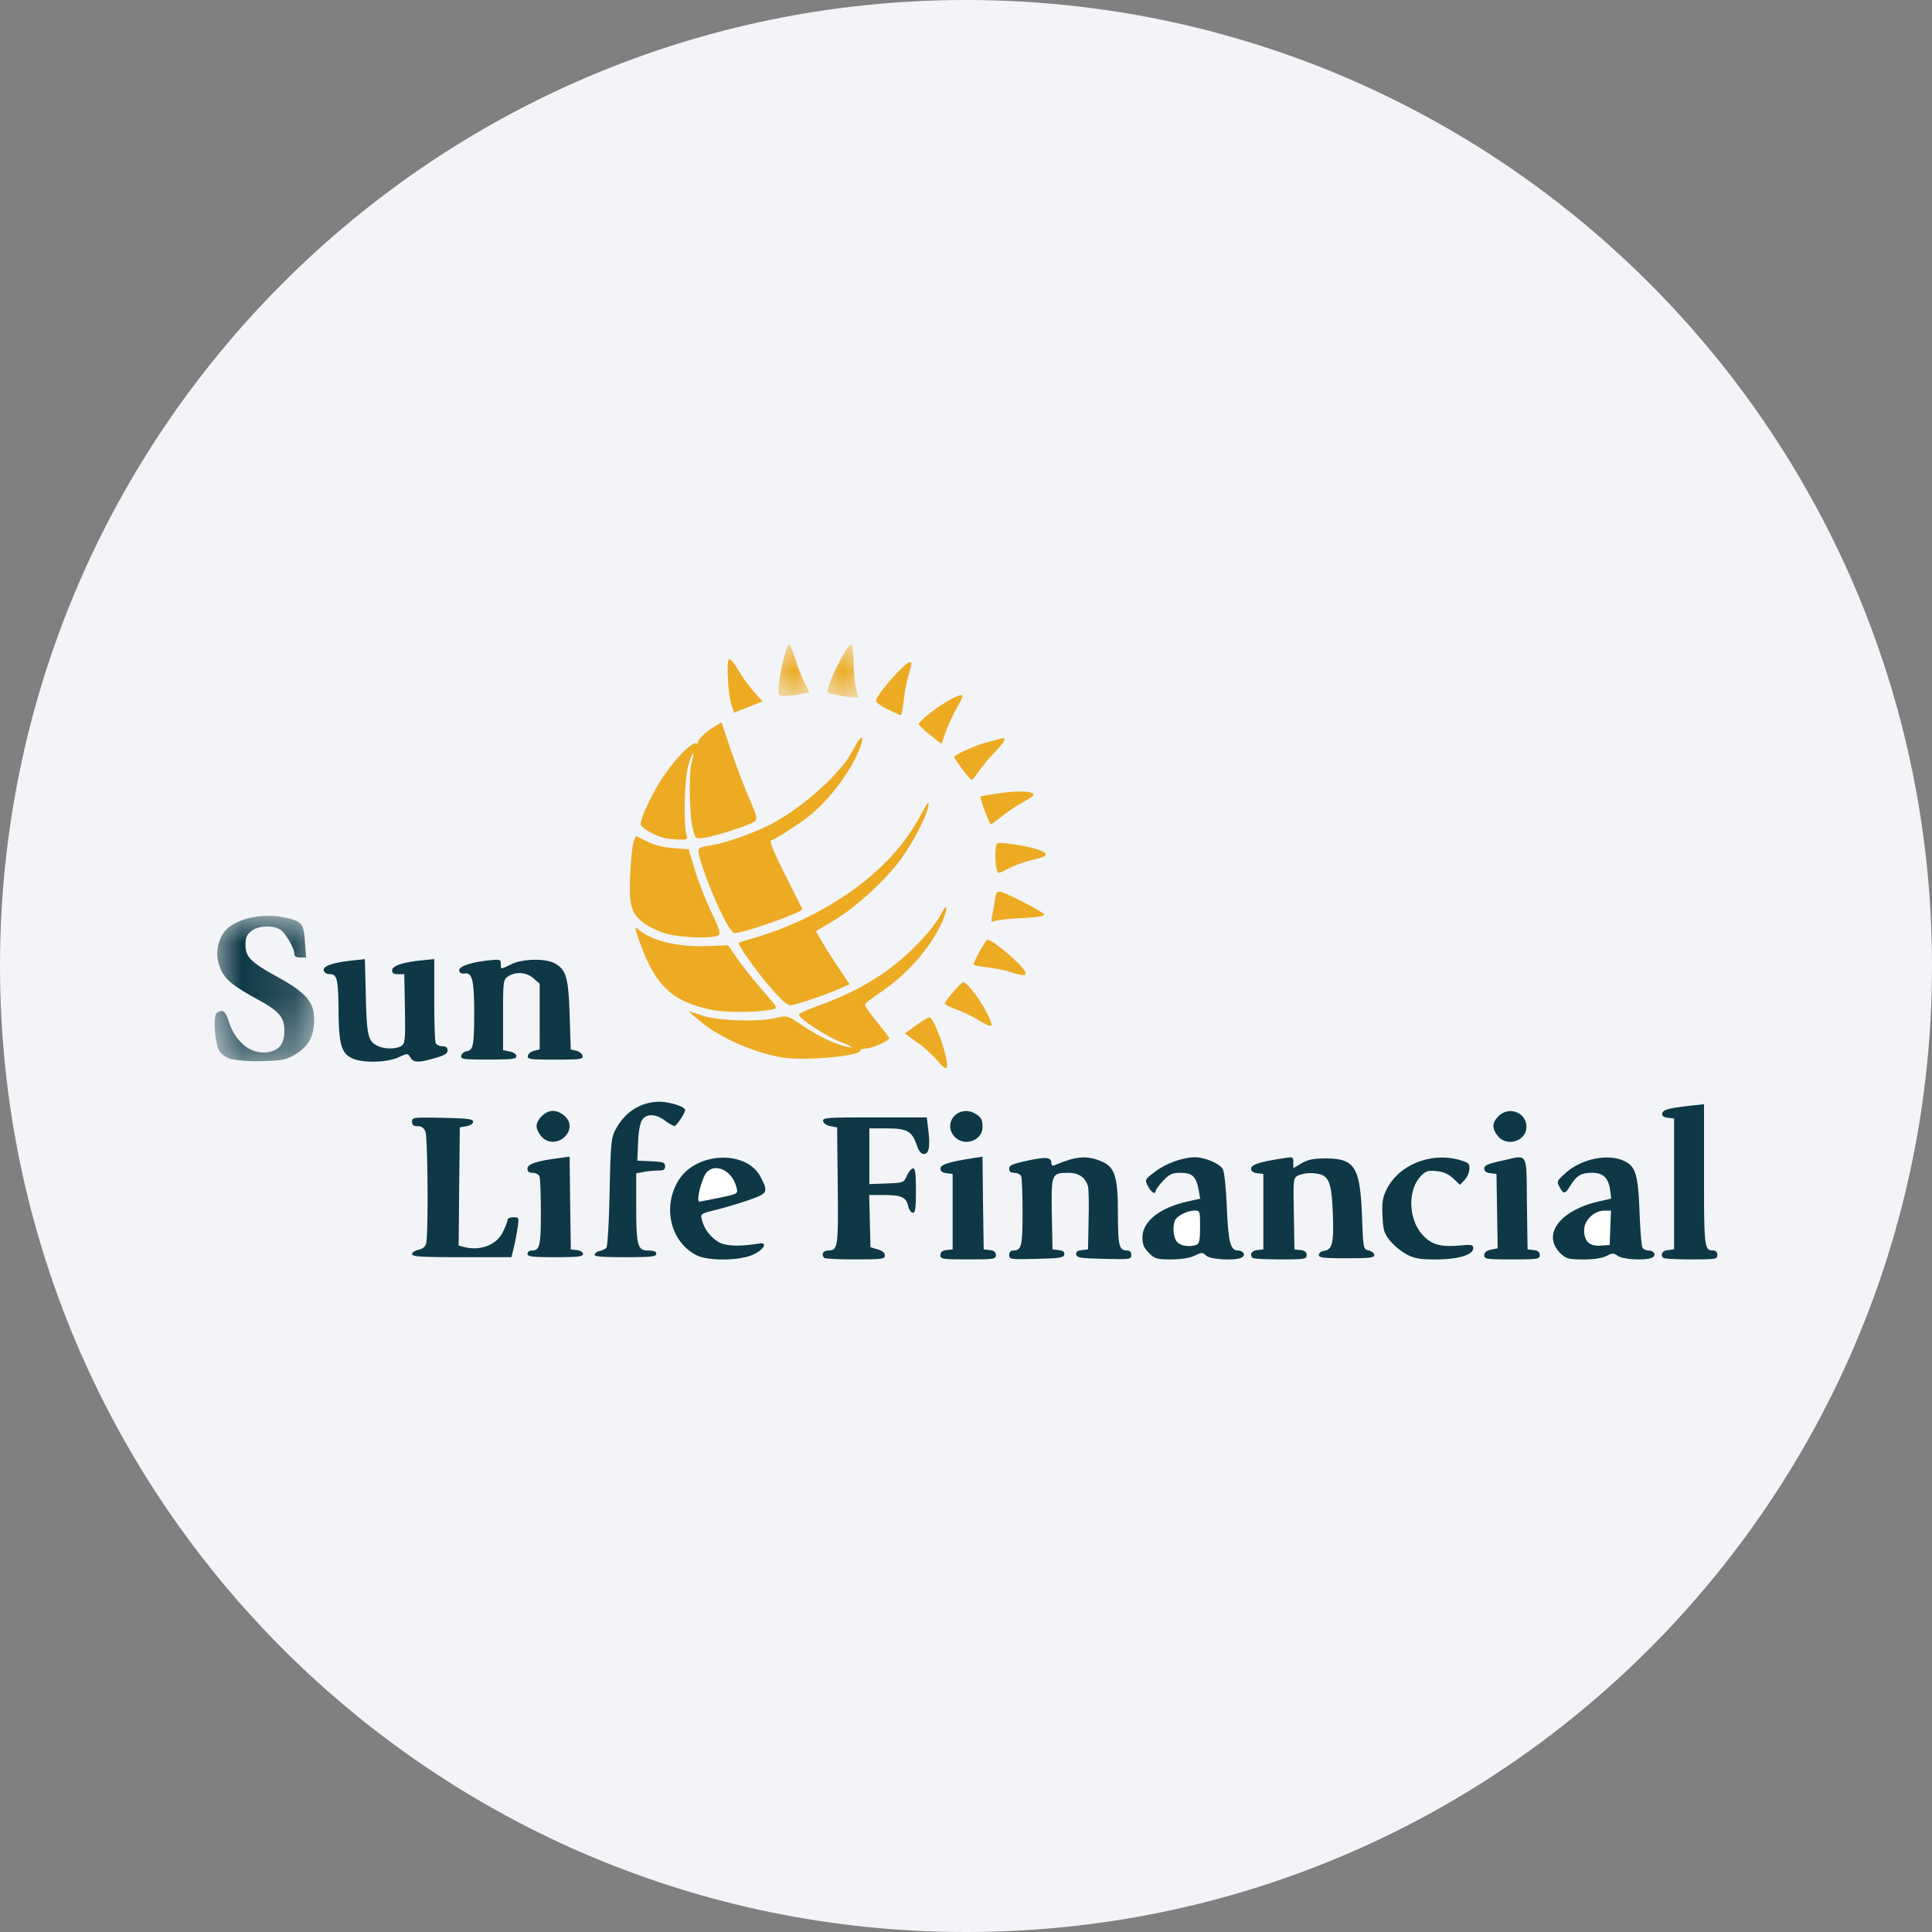 <svg height="36" viewBox="0 0 36 36" width="36" xmlns="http://www.w3.org/2000/svg"><rect x="0" y="0" width="36" height="36" fill="#808080" stroke="none"/><mask id="a" fill="#fff"><path d="M0 0h1.853v2.708H0z" fill-rule="evenodd"/></mask><mask id="b" fill="#fff"><path d="M0 .01h1v.98H0z" fill-rule="evenodd"/></mask><mask id="c" fill="#fff"><path d="M0 .003h1v.994H0z" fill-rule="evenodd"/></mask><g fill="none" fill-rule="evenodd"><path d="M18 0c2.837 0 5.52.656 7.907 1.825C31.884 4.753 36 10.895 36 18c0 9.942-8.058 18-18 18-9.94 0-18-8.057-18-18C0 8.06 8.06 0 18 0z" fill="#f2f4f7" fill-rule="nonzero"/><path d="M12.968 23.384c-.477-.252-.628-.898-.324-1.39.33-.535 1.273-.57 1.532-.058.141.28.131.298-.21.421a8.17 8.17 0 0 1-.614.184c-.29.071-.3.077-.276.18a.688.688 0 0 0 .336.435c.14.067.387.071.74.014.154-.025.086.11-.104.201-.253.125-.855.132-1.08.013" fill="#0e3846"/><path d="M13.352 22.329c.423-.088.407-.077.363-.231-.083-.29-.389-.431-.547-.254-.092.104-.203.547-.137.547.01 0 .154-.028.321-.062" fill="#fff"/><path d="M15.358 23.44c-.061-.062-.022-.139.07-.139.187 0 .194-.048.182-1.204l-.011-1.09-.123-.022c-.074-.013-.13-.05-.138-.094-.013-.066.057-.07.958-.07h.973l.027.217c.04.321.016.464-.08.464-.054 0-.095-.05-.134-.166-.09-.259-.178-.31-.557-.31h-.326v1.038l.32-.012c.318-.012.322-.013.38-.146.033-.074.084-.135.114-.135.042 0 .054.1.054.413 0 .33-.011.414-.058.414-.032 0-.071-.055-.086-.124-.037-.166-.127-.207-.454-.207h-.273l.012.486.012.487.134.04c.087.024.134.064.134.113 0 .067-.048.074-.551.074-.303 0-.564-.012-.58-.028m2.166-.052c0-.057.034-.084.114-.094l.114-.012v-1.407l-.114-.013c-.076-.009-.114-.037-.114-.086 0-.075.166-.127.609-.195l.175-.026.01.863.013.864.113.012c.08.01.114.037.114.094 0 .074-.034.08-.517.08s-.517-.006-.517-.08m1.282-.002c0-.053.027-.084.075-.084.154 0 .174-.079.174-.708 0-.335-.012-.639-.026-.674-.014-.036-.07-.065-.124-.065-.07 0-.1-.024-.1-.077 0-.063.063-.09.334-.149.353-.076.453-.067.453.042 0 .05.02.06.072.037.385-.163.579-.179.842-.075.27.108.325.274.326.988 0 .601.022.681.175.681.047 0 .074.031.074.084 0 .081-.021.084-.506.072-.436-.01-.508-.02-.52-.08-.01-.05.02-.074.104-.083l.116-.013.01-.539c.008-.295.003-.58-.01-.63-.041-.167-.171-.258-.365-.258-.316 0-.322.012-.31.764l.013.663.116.013c.083.01.112.033.103.082-.011.06-.084.071-.52.081-.485.012-.506.01-.506-.072m2.603-.039c-.093-.094-.121-.159-.121-.287 0-.299.319-.554.838-.67l.239-.053-.026-.148c-.046-.262-.118-.334-.333-.334-.165 0-.21.02-.33.147-.077.081-.14.165-.14.186 0 .082-.084.033-.144-.083-.063-.122-.063-.123.13-.27.204-.156.519-.27.745-.27.188 0 .46.116.52.222.028.05.06.354.074.708.026.646.067.807.205.807.102 0 .152.082.078.128-.105.067-.581.044-.664-.03-.072-.067-.087-.067-.222 0-.094.043-.25.068-.437.068-.266 0-.301-.01-.412-.12" fill="#0e3846"/><path d="M22.297 23.194c.05-.021.065-.091.065-.331 0-.301-.002-.306-.105-.306-.135 0-.332.102-.365.188-.048.124-.027.322.042.398.069.075.238.099.363.051" fill="#fff"/><path d="M23.341 23.44c-.062-.063-.02-.134.086-.147l.114-.012v-1.406l-.114-.014c-.076-.009-.114-.037-.114-.086 0-.074.166-.127.611-.194.168-.027.175-.023.175.08v.107l.155-.092c.121-.07.22-.09.447-.09.543 0 .642.157.678 1.073.023.617.024.618.127.642.056.014.103.052.103.085 0 .05-.092.06-.517.06-.432 0-.517-.01-.517-.062 0-.034.042-.068.093-.075.16-.022.188-.145.167-.7-.024-.62-.076-.727-.365-.748a.63.63 0 0 0-.276.04c-.096.05-.097.056-.085.715l.011.665.114.012c.08.01.113.038.113.094 0 .074-.033.08-.489.08-.269 0-.502-.012-.517-.028m2.868-.066a1.201 1.201 0 0 1-.306-.252c-.111-.137-.13-.194-.142-.462-.012-.251 0-.34.076-.494.226-.466.847-.71 1.386-.543.147.045.164.064.156.17a.365.365 0 0 1-.093.202l-.083.084-.121-.117a.503.503 0 0 0-.308-.138c-.16-.017-.201-.006-.29.083-.264.264-.244.83.04 1.123.163.167.328.21.683.179.215-.02.244-.014.244.052 0 .123-.284.208-.698.208-.301 0-.397-.018-.544-.095m1.448.017c0-.054.039-.086.125-.104l.125-.025-.011-.693-.011-.694-.114-.013c-.077-.009-.114-.037-.114-.086 0-.059.066-.089.312-.143.52-.114.47-.198.483.79l.012.86.113.011c.08.01.114.037.114.094 0 .074-.034.08-.517.08-.478 0-.517-.006-.517-.078m1.434-.022c-.375-.347-.037-.814.71-.982l.222-.05-.02-.161c-.032-.223-.13-.32-.329-.32-.208 0-.293.048-.404.227-.108.174-.134.179-.21.037-.055-.105-.05-.115.114-.262.291-.258.761-.36 1.066-.233.236.098.284.248.31.955.013.34.038.643.056.672.02.028.068.052.111.052.102 0 .151.082.078.127-.098.063-.547.044-.646-.026-.082-.057-.103-.057-.214 0-.079.04-.235.065-.43.065-.266 0-.32-.014-.414-.101" fill="#0e3846"/><path d="m30.006 22.878.012-.32h-.122c-.19 0-.378.179-.378.362 0 .21.1.306.308.29l.168-.012z" fill="#fff"/><path d="M30.994 23.44c-.062-.063-.021-.134.086-.147l.114-.012v-2.44l-.117-.014c-.082-.009-.112-.034-.103-.08.014-.072.117-.098.56-.148l.218-.023v1.312c0 1.365.006 1.413.174 1.413.047 0 .074.031.074.083 0 .078-.027.083-.49.083-.268 0-.501-.012-.516-.028m-23.316-.07c0-.031.054-.067.119-.081.078-.016.128-.057.144-.118.042-.156.03-1.964-.013-2.078-.03-.076-.071-.107-.146-.107-.077 0-.104-.021-.104-.084 0-.081.02-.083.569-.072.47.01.569.022.569.073 0 .036-.052.07-.124.083l-.124.022-.012 1.1-.01 1.102.093.025c.307.082.615-.035.733-.28.047-.096.085-.197.085-.224s.049-.048.108-.048c.105 0 .107.004.08.196a4.813 4.813 0 0 1-.072.372l-.043.176h-.926c-.758 0-.926-.01-.926-.057m2.151-.005c0-.034.034-.062.075-.062.154 0 .174-.08.174-.71 0-.333-.012-.637-.026-.672-.014-.036-.07-.066-.124-.066-.07 0-.1-.023-.1-.078 0-.085.168-.141.569-.194l.217-.03.01.866.012.863.113.013c.066.008.114.039.114.072 0 .049-.096.06-.517.06-.432 0-.517-.01-.517-.062m1.251.01c.01-.028.053-.058.097-.065a.303.303 0 0 0 .12-.054c.024-.024.05-.456.062-1.041.02-.923.03-1.014.111-1.166.178-.332.472-.518.82-.518.19 0 .476.092.476.154 0 .055-.163.3-.199.3a.709.709 0 0 1-.174-.102c-.177-.131-.35-.135-.43-.01-.038.057-.067.22-.074.424l-.013.33.26.013c.223.01.257.023.257.093 0 .064-.028.08-.139.08-.077 0-.198.012-.269.027l-.13.025v.613c0 .737.025.825.227.825.102 0 .146.018.146.062 0 .052-.092.062-.583.062-.447 0-.578-.012-.565-.052m-1-2.208c-.113-.144-.108-.244.016-.368s.265-.13.41-.017c.138.11.144.28.013.405-.135.126-.33.118-.439-.02m7.691-.003c-.2-.255.092-.574.385-.42.12.064.152.116.152.253.002.269-.366.384-.536.167m10.136.003c-.112-.144-.108-.244.016-.368.193-.194.519-.068.519.2 0 .266-.368.38-.535.168" fill="#0e3846"/><path d="M17.46 19.755a2.46 2.46 0 0 0-.36-.324l-.239-.175.206-.148c.114-.082.227-.15.251-.15.08 0 .326.663.328.88.001.105-.046.085-.186-.083" fill="#ecab23"/><path d="M.315 2.673a.45.45 0 0 1-.223-.145c-.09-.138-.128-.671-.05-.721.11-.071.155-.036.225.173.129.39.429.616.74.558.202-.038.292-.161.292-.397 0-.246-.092-.358-.475-.57-.488-.268-.625-.38-.713-.58A.697.697 0 0 1 .168.314C.343.068.85-.061 1.286.029c.34.07.372.105.396.45l.022.298h-.11c-.07 0-.108-.023-.108-.064 0-.105-.158-.381-.257-.451C1.095.169.817.179.685.282c-.087.07-.11.122-.11.262 0 .222.1.322.58.586.583.319.723.498.695.885-.02.276-.128.443-.378.585-.145.082-.24.099-.586.107a2.903 2.903 0 0 1-.571-.034" fill="#0e3846" mask="url(#a)" transform="translate(4 17.065)"/><path d="M6.57 19.723c-.205-.089-.256-.258-.261-.856-.005-.62-.027-.715-.163-.716-.061 0-.106-.029-.114-.07-.016-.08.169-.144.535-.184l.232-.025.018.698c.018.742.042.837.23.923.13.06.35.056.438-.008.063-.046.07-.126.06-.693l-.012-.64-.113.001c-.081.001-.114-.019-.114-.07 0-.086.195-.152.548-.188l.238-.024v.747c0 .411.01.776.025.812s.07.065.124.065c.069 0 .099.024.099.078 0 .06-.058.093-.241.145-.311.087-.39.085-.452-.014-.05-.08-.052-.08-.227 0-.213.096-.65.106-.85.02m2.026-.052c.007-.04.054-.078.102-.085.12-.017.137-.106.138-.72 0-.596-.036-.747-.175-.728-.058.009-.096-.011-.105-.052-.015-.077.217-.158.556-.192.205-.022.22-.017.22.065 0 .108-.011.107.198.006.21-.101.62-.111.797-.02.222.115.265.262.288.969l.02.64.104.024c.057.014.109.056.117.095.012.063-.04.07-.51.07s-.521-.007-.51-.07c.008-.04.06-.081.117-.095l.103-.024V18.33l-.115-.1a.396.396 0 0 0-.475-.035c-.088.062-.092.089-.092.718v.654l.124.026c.073.015.124.05.124.088 0 .052-.081.062-.52.062-.473 0-.52-.006-.506-.072" fill="#0e3846"/><g fill="#ecab23"><path d="M14.551 19.7c-.557-.1-1.189-.39-1.558-.715l-.166-.145.27.086c.31.099 1.04.12 1.373.039.196-.047.197-.047.497.153.32.213.623.353.86.396.09.016.03-.02-.153-.094-.304-.122-.805-.453-.786-.518.006-.02.178-.097.382-.17.691-.248 1.246-.58 1.697-1.013.283-.274.48-.513.578-.705.103-.203.121-.094.022.138-.21.49-.666 1.013-1.185 1.357-.146.096-.266.193-.266.214 0 .023.102.166.227.322.125.155.228.29.228.303 0 .044-.33.19-.433.19-.058 0-.105.015-.105.034 0 .11-1.065.203-1.482.129m3.667-.702a2.798 2.798 0 0 0-.403-.192c-.116-.041-.21-.091-.21-.112 0-.038.283-.368.335-.39.057-.024.287.263.433.54.165.313.142.336-.155.154"/><path d="M13.25 18.815c-.725-.152-1.041-.45-1.33-1.26-.093-.262-.099-.3-.035-.244.25.221.741.34 1.312.317l.37-.014.168.244c.093.135.302.398.466.586.297.34.297.34.186.364-.274.06-.868.063-1.137.007m1.17-.342c-.262-.285-.684-.872-.65-.905.01-.01.15-.055.313-.1a6.185 6.185 0 0 0 1.858-.917c.559-.42.929-.837 1.218-1.368.129-.237.158-.27.139-.163-.033.2-.29.69-.528 1.012-.284.383-.837.886-1.236 1.124l-.331.196.112.193c.062.106.203.328.314.494l.202.301-.23.102a6.922 6.922 0 0 1-.835.287c-.07.02-.14-.03-.346-.256m4.392-.365a2.764 2.764 0 0 0-.424-.084c-.135-.016-.245-.038-.245-.049 0-.065.223-.465.259-.465.094 0 .617.443.697.59.048.09-.024.091-.287.008"/><path d="M12.382 17.388a1.55 1.55 0 0 1-.387-.189c-.236-.18-.278-.332-.252-.909.012-.273.041-.546.064-.605l.043-.109.21.104c.137.068.307.111.491.124l.281.02.113.378c.062.207.2.56.306.784.161.338.183.412.133.444-.106.067-.745.04-1.002-.042m1.159-.181c-.217-.388-.525-1.183-.527-1.356 0-.05.054-.074.202-.094.225-.03.648-.168 1.011-.332.616-.277 1.42-.974 1.662-1.44.125-.24.214-.318.166-.145-.111.398-.526.989-.937 1.333-.174.147-.637.447-.753.49-.03.01.069.249.262.632l.322.642c.027.056-1.081.45-1.265.45-.023 0-.088-.081-.143-.18m4.949-.155a6.96 6.96 0 0 0 .052-.297c.022-.135.038-.153.113-.133.157.043.785.37.8.418.01.03-.125.053-.41.067-.235.01-.462.036-.506.054-.07.03-.076.019-.05-.11m.089-.833c-.043-.131-.039-.486.006-.504.067-.025.546.046.738.11.233.077.217.133-.05.19a2.289 2.289 0 0 0-.446.153c-.244.12-.226.116-.248.05"/><path d="M12.414 15.622c-.207-.044-.476-.196-.476-.27 0-.117.226-.591.418-.876.232-.345.537-.654.614-.625.034.014.05.013.037-.001-.036-.036.124-.2.294-.303l.143-.087.171.506c.094.277.247.68.341.898.154.359.163.397.101.445-.09.069-.775.288-.959.306-.142.013-.145.01-.193-.193-.06-.257-.07-1.028-.016-1.218.023-.078.033-.15.023-.16s-.048.089-.086.219c-.07.24-.094 1.05-.037 1.276.026.106.02.11-.133.105a1.648 1.648 0 0 1-.242-.022m5.936-.512c-.052-.137-.086-.257-.077-.267.01-.009.186-.04.391-.067.352-.047.596-.032.596.036 0 .017-.086.076-.192.132a3.01 3.01 0 0 0-.388.259c-.109.086-.206.157-.217.157s-.062-.113-.114-.25m-.415-.774a4.22 4.22 0 0 1-.155-.223c-.017-.038.388-.224.613-.282.102-.026.218-.057.258-.07.123-.034.08.056-.12.263a3.18 3.18 0 0 0-.295.354c-.056.085-.115.155-.131.155-.015 0-.091-.09-.17-.197m-.598-.639a1.447 1.447 0 0 1-.218-.198c-.018-.047.392-.365.622-.481.108-.055.196-.08.196-.055s-.05.13-.11.234c-.061.104-.15.296-.198.427l-.085.238zm-.796-.48c-.119-.058-.217-.129-.217-.157 0-.106.536-.718.631-.72.043 0 .039.032-.028.252a3.028 3.028 0 0 0-.087.465c-.016.151-.041.273-.055.27a2.69 2.69 0 0 1-.244-.11m-2.906-.067c-.066-.184-.104-.832-.05-.866.024-.014.097.07.166.19.068.12.198.303.29.407l.169.19-.265.104-.265.104z"/><path d="M.225.931C.18.811.345.01.416.01c.016 0 .072.135.124.3.052.164.131.362.175.44C.76.824.79.894.781.902a1.729 1.729 0 0 1-.275.05C.298.983.243.977.226.931" mask="url(#b)" transform="translate(14.29 12)"/><path d="M.418.95A1.01 1.01 0 0 1 .22.9C.159.836.567.001.659.001c.019 0 .037.155.04.345.003.19.024.408.046.486.023.077.04.145.04.151 0 .02-.182.002-.367-.034" mask="url(#c)" transform="translate(15.207 12.007)"/></g></g></svg>